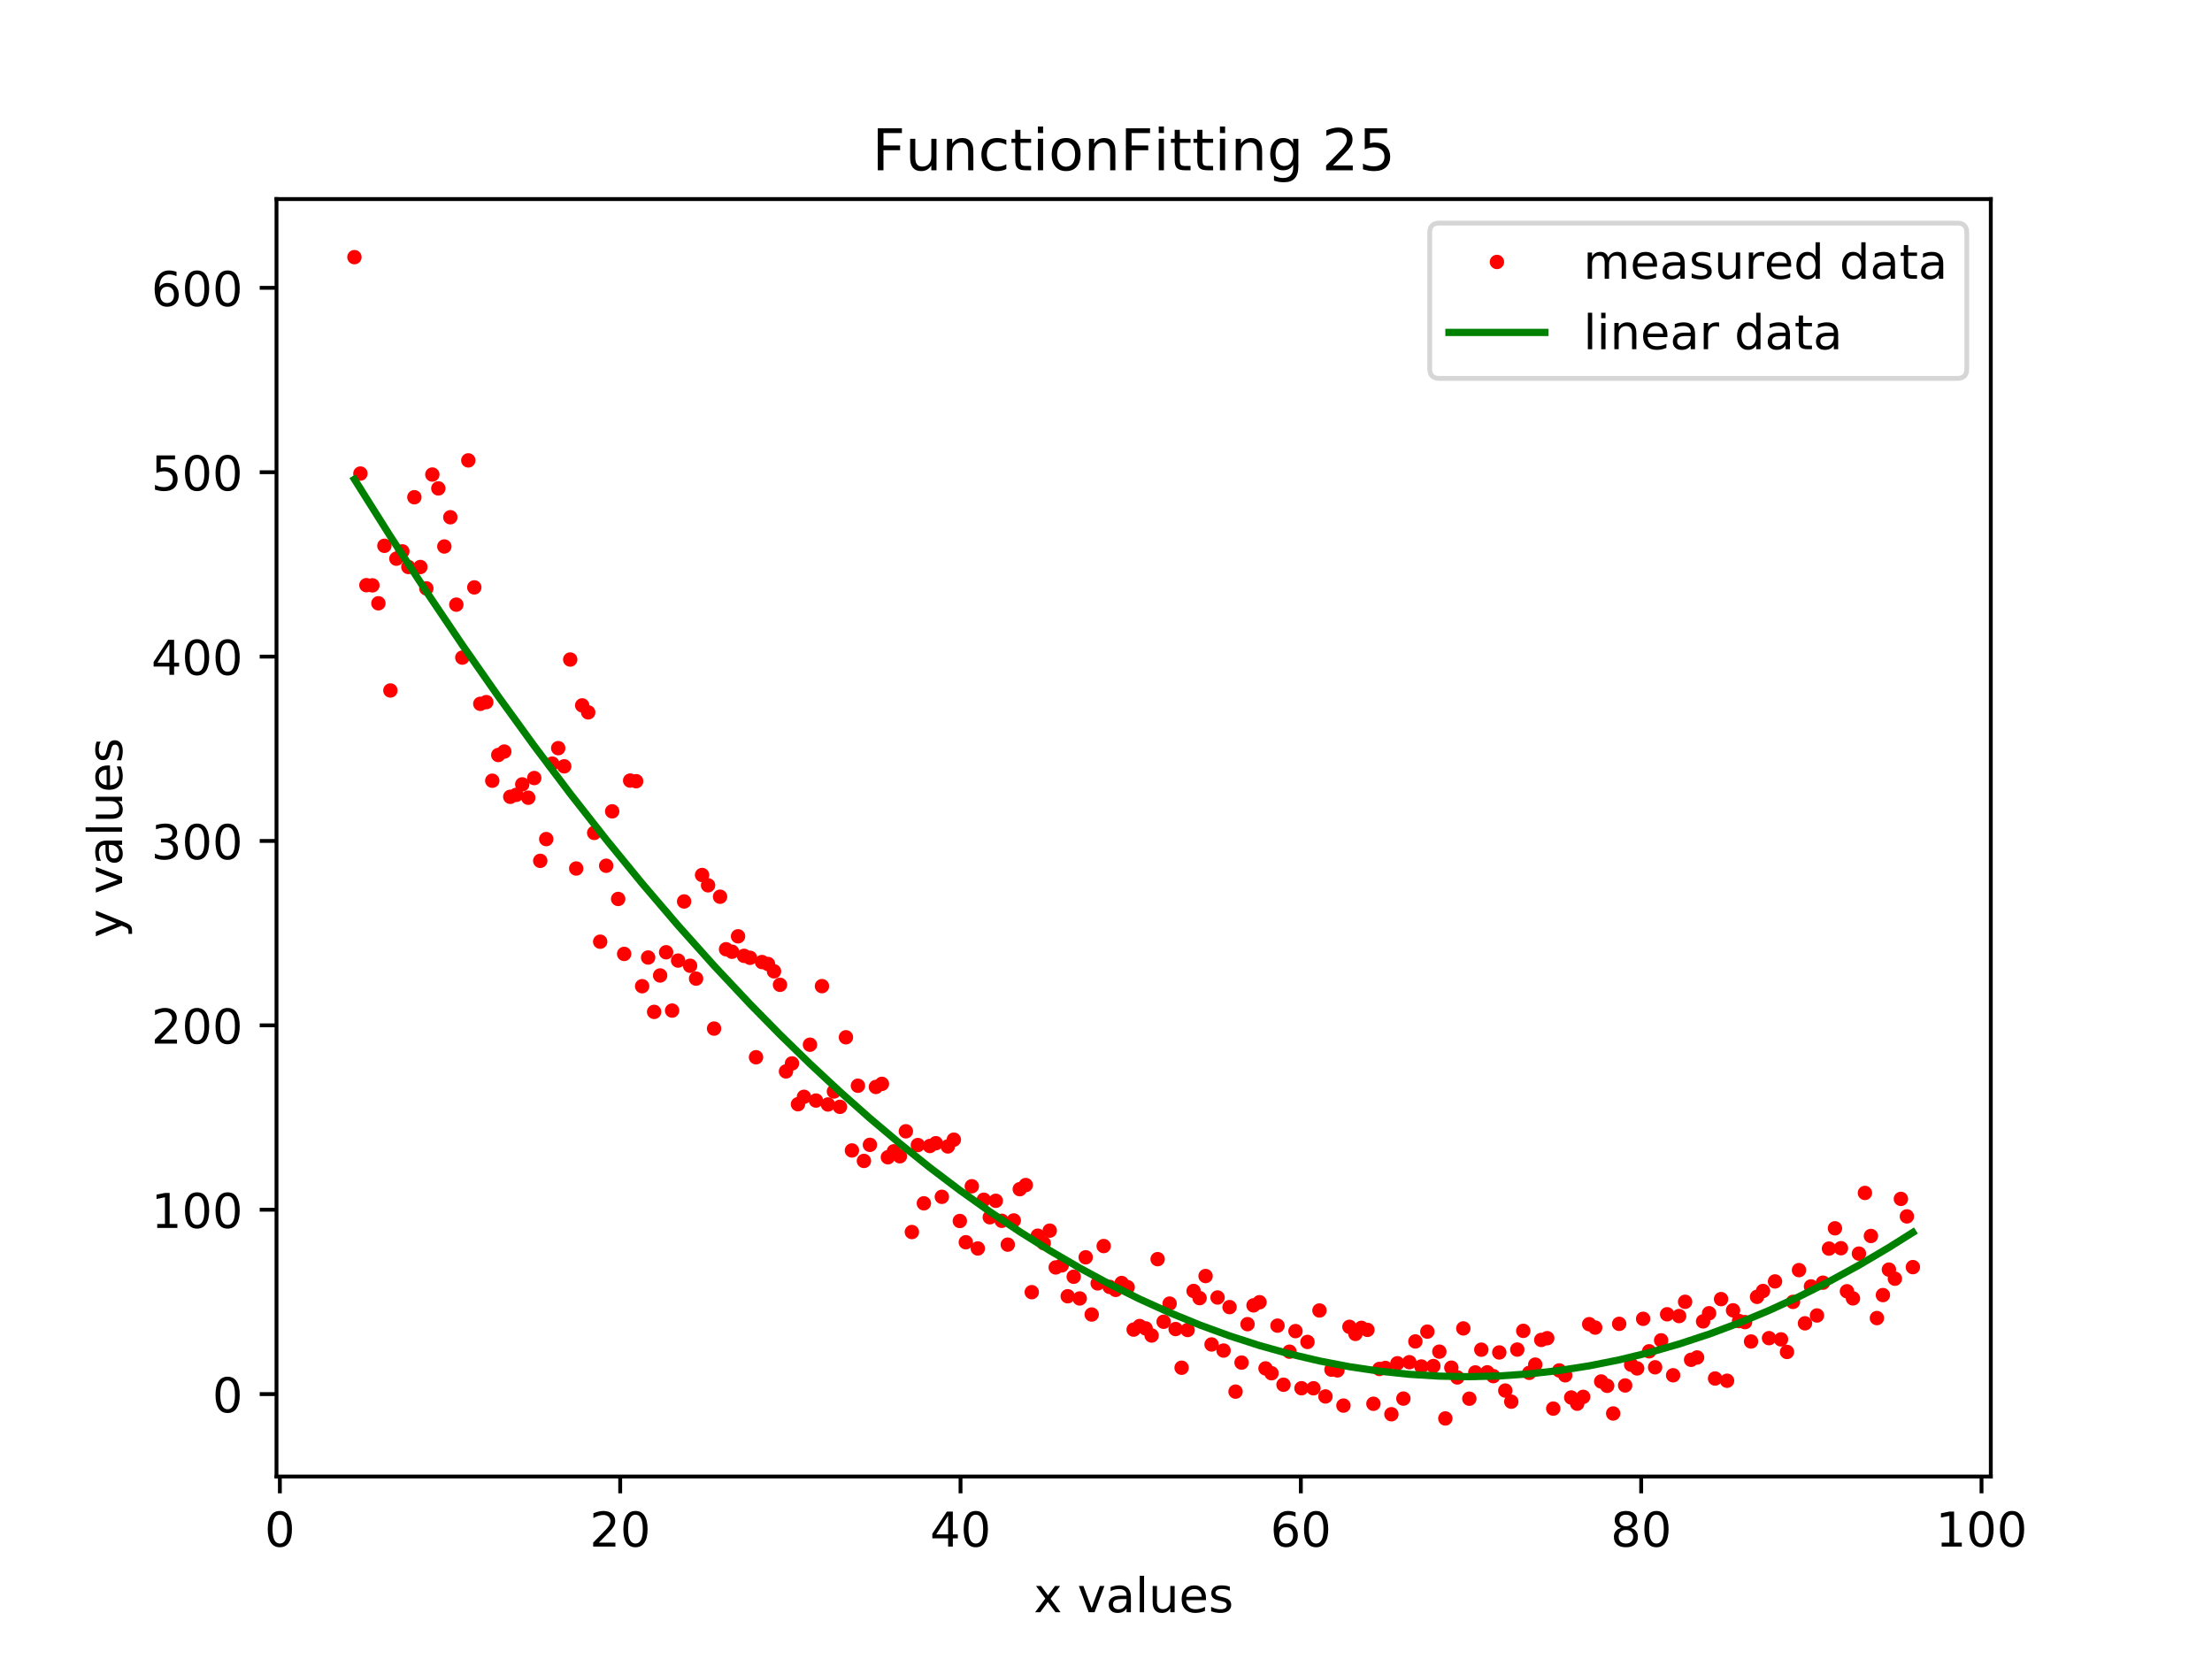 <?xml version="1.0" encoding="utf-8" standalone="no"?>
<!DOCTYPE svg PUBLIC "-//W3C//DTD SVG 1.1//EN"
  "http://www.w3.org/Graphics/SVG/1.1/DTD/svg11.dtd">
<!-- Created with matplotlib (https://matplotlib.org/) -->
<svg height="345.6pt" version="1.1" viewBox="0 0 460.8 345.6" width="460.8pt" xmlns="http://www.w3.org/2000/svg" xmlns:xlink="http://www.w3.org/1999/xlink">
 <defs>
  <style type="text/css">
*{stroke-linecap:butt;stroke-linejoin:round;}
  </style>
 </defs>
 <g id="figure_1">
  <g id="patch_1">
   <path d="M 0 345.6 
L 460.8 345.6 
L 460.8 0 
L 0 0 
z
" style="fill:#ffffff;"/>
  </g>
  <g id="axes_1">
   <g id="patch_2">
    <path d="M 57.6 307.584 
L 414.72 307.584 
L 414.72 41.472 
L 57.6 41.472 
z
" style="fill:#ffffff;"/>
   </g>
   <g id="matplotlib.axis_1">
    <g id="xtick_1">
     <g id="line2d_1">
      <defs>
       <path d="M 0 0 
L 0 3.5 
" id="me153680149" style="stroke:#000000;stroke-width:0.8;"/>
      </defs>
      <g>
       <use style="stroke:#000000;stroke-width:0.8;" x="58.302" xlink:href="#me153680149" y="307.584"/>
      </g>
     </g>
     <g id="text_1">
      <!-- 0 -->
      <defs>
       <path d="M 31.781 66.406 
Q 24.172 66.406 20.328 58.906 
Q 16.5 51.422 16.5 36.375 
Q 16.5 21.391 20.328 13.891 
Q 24.172 6.391 31.781 6.391 
Q 39.453 6.391 43.281 13.891 
Q 47.125 21.391 47.125 36.375 
Q 47.125 51.422 43.281 58.906 
Q 39.453 66.406 31.781 66.406 
z
M 31.781 74.219 
Q 44.047 74.219 50.516 64.516 
Q 56.984 54.828 56.984 36.375 
Q 56.984 17.969 50.516 8.266 
Q 44.047 -1.422 31.781 -1.422 
Q 19.531 -1.422 13.062 8.266 
Q 6.594 17.969 6.594 36.375 
Q 6.594 54.828 13.062 64.516 
Q 19.531 74.219 31.781 74.219 
z
" id="DejaVuSans-48"/>
      </defs>
      <g transform="translate(55.12 322.182)scale(0.1 -0.1)">
       <use xlink:href="#DejaVuSans-48"/>
      </g>
     </g>
    </g>
    <g id="xtick_2">
     <g id="line2d_2">
      <g>
       <use style="stroke:#000000;stroke-width:0.8;" x="129.199" xlink:href="#me153680149" y="307.584"/>
      </g>
     </g>
     <g id="text_2">
      <!-- 20 -->
      <defs>
       <path d="M 19.188 8.297 
L 53.609 8.297 
L 53.609 0 
L 7.328 0 
L 7.328 8.297 
Q 12.938 14.109 22.625 23.891 
Q 32.328 33.688 34.812 36.531 
Q 39.547 41.844 41.422 45.531 
Q 43.312 49.219 43.312 52.781 
Q 43.312 58.594 39.234 62.25 
Q 35.156 65.922 28.609 65.922 
Q 23.969 65.922 18.812 64.312 
Q 13.672 62.703 7.812 59.422 
L 7.812 69.391 
Q 13.766 71.781 18.938 73 
Q 24.125 74.219 28.422 74.219 
Q 39.75 74.219 46.484 68.547 
Q 53.219 62.891 53.219 53.422 
Q 53.219 48.922 51.531 44.891 
Q 49.859 40.875 45.406 35.406 
Q 44.188 33.984 37.641 27.219 
Q 31.109 20.453 19.188 8.297 
z
" id="DejaVuSans-50"/>
      </defs>
      <g transform="translate(122.836 322.182)scale(0.1 -0.1)">
       <use xlink:href="#DejaVuSans-50"/>
       <use x="63.623" xlink:href="#DejaVuSans-48"/>
      </g>
     </g>
    </g>
    <g id="xtick_3">
     <g id="line2d_3">
      <g>
       <use style="stroke:#000000;stroke-width:0.8;" x="200.096" xlink:href="#me153680149" y="307.584"/>
      </g>
     </g>
     <g id="text_3">
      <!-- 40 -->
      <defs>
       <path d="M 37.797 64.312 
L 12.891 25.391 
L 37.797 25.391 
z
M 35.203 72.906 
L 47.609 72.906 
L 47.609 25.391 
L 58.016 25.391 
L 58.016 17.188 
L 47.609 17.188 
L 47.609 0 
L 37.797 0 
L 37.797 17.188 
L 4.891 17.188 
L 4.891 26.703 
z
" id="DejaVuSans-52"/>
      </defs>
      <g transform="translate(193.733 322.182)scale(0.1 -0.1)">
       <use xlink:href="#DejaVuSans-52"/>
       <use x="63.623" xlink:href="#DejaVuSans-48"/>
      </g>
     </g>
    </g>
    <g id="xtick_4">
     <g id="line2d_4">
      <g>
       <use style="stroke:#000000;stroke-width:0.8;" x="270.992" xlink:href="#me153680149" y="307.584"/>
      </g>
     </g>
     <g id="text_4">
      <!-- 60 -->
      <defs>
       <path d="M 33.016 40.375 
Q 26.375 40.375 22.484 35.828 
Q 18.609 31.297 18.609 23.391 
Q 18.609 15.531 22.484 10.953 
Q 26.375 6.391 33.016 6.391 
Q 39.656 6.391 43.531 10.953 
Q 47.406 15.531 47.406 23.391 
Q 47.406 31.297 43.531 35.828 
Q 39.656 40.375 33.016 40.375 
z
M 52.594 71.297 
L 52.594 62.312 
Q 48.875 64.062 45.094 64.984 
Q 41.312 65.922 37.594 65.922 
Q 27.828 65.922 22.672 59.328 
Q 17.531 52.734 16.797 39.406 
Q 19.672 43.656 24.016 45.922 
Q 28.375 48.188 33.594 48.188 
Q 44.578 48.188 50.953 41.516 
Q 57.328 34.859 57.328 23.391 
Q 57.328 12.156 50.688 5.359 
Q 44.047 -1.422 33.016 -1.422 
Q 20.359 -1.422 13.672 8.266 
Q 6.984 17.969 6.984 36.375 
Q 6.984 53.656 15.188 63.938 
Q 23.391 74.219 37.203 74.219 
Q 40.922 74.219 44.703 73.484 
Q 48.484 72.75 52.594 71.297 
z
" id="DejaVuSans-54"/>
      </defs>
      <g transform="translate(264.63 322.182)scale(0.1 -0.1)">
       <use xlink:href="#DejaVuSans-54"/>
       <use x="63.623" xlink:href="#DejaVuSans-48"/>
      </g>
     </g>
    </g>
    <g id="xtick_5">
     <g id="line2d_5">
      <g>
       <use style="stroke:#000000;stroke-width:0.8;" x="341.889" xlink:href="#me153680149" y="307.584"/>
      </g>
     </g>
     <g id="text_5">
      <!-- 80 -->
      <defs>
       <path d="M 31.781 34.625 
Q 24.75 34.625 20.719 30.859 
Q 16.703 27.094 16.703 20.516 
Q 16.703 13.922 20.719 10.156 
Q 24.75 6.391 31.781 6.391 
Q 38.812 6.391 42.859 10.172 
Q 46.922 13.969 46.922 20.516 
Q 46.922 27.094 42.891 30.859 
Q 38.875 34.625 31.781 34.625 
z
M 21.922 38.812 
Q 15.578 40.375 12.031 44.719 
Q 8.5 49.078 8.5 55.328 
Q 8.5 64.062 14.719 69.141 
Q 20.953 74.219 31.781 74.219 
Q 42.672 74.219 48.875 69.141 
Q 55.078 64.062 55.078 55.328 
Q 55.078 49.078 51.531 44.719 
Q 48 40.375 41.703 38.812 
Q 48.828 37.156 52.797 32.312 
Q 56.781 27.484 56.781 20.516 
Q 56.781 9.906 50.312 4.234 
Q 43.844 -1.422 31.781 -1.422 
Q 19.734 -1.422 13.25 4.234 
Q 6.781 9.906 6.781 20.516 
Q 6.781 27.484 10.781 32.312 
Q 14.797 37.156 21.922 38.812 
z
M 18.312 54.391 
Q 18.312 48.734 21.844 45.562 
Q 25.391 42.391 31.781 42.391 
Q 38.141 42.391 41.719 45.562 
Q 45.312 48.734 45.312 54.391 
Q 45.312 60.062 41.719 63.234 
Q 38.141 66.406 31.781 66.406 
Q 25.391 66.406 21.844 63.234 
Q 18.312 60.062 18.312 54.391 
z
" id="DejaVuSans-56"/>
      </defs>
      <g transform="translate(335.527 322.182)scale(0.1 -0.1)">
       <use xlink:href="#DejaVuSans-56"/>
       <use x="63.623" xlink:href="#DejaVuSans-48"/>
      </g>
     </g>
    </g>
    <g id="xtick_6">
     <g id="line2d_6">
      <g>
       <use style="stroke:#000000;stroke-width:0.8;" x="412.786" xlink:href="#me153680149" y="307.584"/>
      </g>
     </g>
     <g id="text_6">
      <!-- 100 -->
      <defs>
       <path d="M 12.406 8.297 
L 28.516 8.297 
L 28.516 63.922 
L 10.984 60.406 
L 10.984 69.391 
L 28.422 72.906 
L 38.281 72.906 
L 38.281 8.297 
L 54.391 8.297 
L 54.391 0 
L 12.406 0 
z
" id="DejaVuSans-49"/>
      </defs>
      <g transform="translate(403.243 322.182)scale(0.1 -0.1)">
       <use xlink:href="#DejaVuSans-49"/>
       <use x="63.623" xlink:href="#DejaVuSans-48"/>
       <use x="127.246" xlink:href="#DejaVuSans-48"/>
      </g>
     </g>
    </g>
    <g id="text_7">
     <!-- x values -->
     <defs>
      <path d="M 54.891 54.688 
L 35.109 28.078 
L 55.906 0 
L 45.312 0 
L 29.391 21.484 
L 13.484 0 
L 2.875 0 
L 24.125 28.609 
L 4.688 54.688 
L 15.281 54.688 
L 29.781 35.203 
L 44.281 54.688 
z
" id="DejaVuSans-120"/>
      <path id="DejaVuSans-32"/>
      <path d="M 2.984 54.688 
L 12.5 54.688 
L 29.594 8.797 
L 46.688 54.688 
L 56.203 54.688 
L 35.688 0 
L 23.484 0 
z
" id="DejaVuSans-118"/>
      <path d="M 34.281 27.484 
Q 23.391 27.484 19.188 25 
Q 14.984 22.516 14.984 16.5 
Q 14.984 11.719 18.141 8.906 
Q 21.297 6.109 26.703 6.109 
Q 34.188 6.109 38.703 11.406 
Q 43.219 16.703 43.219 25.484 
L 43.219 27.484 
z
M 52.203 31.203 
L 52.203 0 
L 43.219 0 
L 43.219 8.297 
Q 40.141 3.328 35.547 0.953 
Q 30.953 -1.422 24.312 -1.422 
Q 15.922 -1.422 10.953 3.297 
Q 6 8.016 6 15.922 
Q 6 25.141 12.172 29.828 
Q 18.359 34.516 30.609 34.516 
L 43.219 34.516 
L 43.219 35.406 
Q 43.219 41.609 39.141 45 
Q 35.062 48.391 27.688 48.391 
Q 23 48.391 18.547 47.266 
Q 14.109 46.141 10.016 43.891 
L 10.016 52.203 
Q 14.938 54.109 19.578 55.047 
Q 24.219 56 28.609 56 
Q 40.484 56 46.344 49.844 
Q 52.203 43.703 52.203 31.203 
z
" id="DejaVuSans-97"/>
      <path d="M 9.422 75.984 
L 18.406 75.984 
L 18.406 0 
L 9.422 0 
z
" id="DejaVuSans-108"/>
      <path d="M 8.5 21.578 
L 8.5 54.688 
L 17.484 54.688 
L 17.484 21.922 
Q 17.484 14.156 20.5 10.266 
Q 23.531 6.391 29.594 6.391 
Q 36.859 6.391 41.078 11.031 
Q 45.312 15.672 45.312 23.688 
L 45.312 54.688 
L 54.297 54.688 
L 54.297 0 
L 45.312 0 
L 45.312 8.406 
Q 42.047 3.422 37.719 1 
Q 33.406 -1.422 27.688 -1.422 
Q 18.266 -1.422 13.375 4.438 
Q 8.5 10.297 8.5 21.578 
z
M 31.109 56 
z
" id="DejaVuSans-117"/>
      <path d="M 56.203 29.594 
L 56.203 25.203 
L 14.891 25.203 
Q 15.484 15.922 20.484 11.062 
Q 25.484 6.203 34.422 6.203 
Q 39.594 6.203 44.453 7.469 
Q 49.312 8.734 54.109 11.281 
L 54.109 2.781 
Q 49.266 0.734 44.188 -0.344 
Q 39.109 -1.422 33.891 -1.422 
Q 20.797 -1.422 13.156 6.188 
Q 5.516 13.812 5.516 26.812 
Q 5.516 40.234 12.766 48.109 
Q 20.016 56 32.328 56 
Q 43.359 56 49.781 48.891 
Q 56.203 41.797 56.203 29.594 
z
M 47.219 32.234 
Q 47.125 39.594 43.094 43.984 
Q 39.062 48.391 32.422 48.391 
Q 24.906 48.391 20.391 44.141 
Q 15.875 39.891 15.188 32.172 
z
" id="DejaVuSans-101"/>
      <path d="M 44.281 53.078 
L 44.281 44.578 
Q 40.484 46.531 36.375 47.5 
Q 32.281 48.484 27.875 48.484 
Q 21.188 48.484 17.844 46.438 
Q 14.5 44.391 14.5 40.281 
Q 14.5 37.156 16.891 35.375 
Q 19.281 33.594 26.516 31.984 
L 29.594 31.297 
Q 39.156 29.25 43.188 25.516 
Q 47.219 21.781 47.219 15.094 
Q 47.219 7.469 41.188 3.016 
Q 35.156 -1.422 24.609 -1.422 
Q 20.219 -1.422 15.453 -0.562 
Q 10.688 0.297 5.422 2 
L 5.422 11.281 
Q 10.406 8.688 15.234 7.391 
Q 20.062 6.109 24.812 6.109 
Q 31.156 6.109 34.562 8.281 
Q 37.984 10.453 37.984 14.406 
Q 37.984 18.062 35.516 20.016 
Q 33.062 21.969 24.703 23.781 
L 21.578 24.516 
Q 13.234 26.266 9.516 29.906 
Q 5.812 33.547 5.812 39.891 
Q 5.812 47.609 11.281 51.797 
Q 16.75 56 26.812 56 
Q 31.781 56 36.172 55.266 
Q 40.578 54.547 44.281 53.078 
z
" id="DejaVuSans-115"/>
     </defs>
     <g transform="translate(215.349 335.861)scale(0.1 -0.1)">
      <use xlink:href="#DejaVuSans-120"/>
      <use x="59.18" xlink:href="#DejaVuSans-32"/>
      <use x="90.967" xlink:href="#DejaVuSans-118"/>
      <use x="150.146" xlink:href="#DejaVuSans-97"/>
      <use x="211.426" xlink:href="#DejaVuSans-108"/>
      <use x="239.209" xlink:href="#DejaVuSans-117"/>
      <use x="302.588" xlink:href="#DejaVuSans-101"/>
      <use x="364.111" xlink:href="#DejaVuSans-115"/>
     </g>
    </g>
   </g>
   <g id="matplotlib.axis_2">
    <g id="ytick_1">
     <g id="line2d_7">
      <defs>
       <path d="M 0 0 
L -3.5 0 
" id="m418b2fec1e" style="stroke:#000000;stroke-width:0.8;"/>
      </defs>
      <g>
       <use style="stroke:#000000;stroke-width:0.8;" x="57.6" xlink:href="#m418b2fec1e" y="290.414"/>
      </g>
     </g>
     <g id="text_8">
      <!-- 0 -->
      <g transform="translate(44.237 294.214)scale(0.1 -0.1)">
       <use xlink:href="#DejaVuSans-48"/>
      </g>
     </g>
    </g>
    <g id="ytick_2">
     <g id="line2d_8">
      <g>
       <use style="stroke:#000000;stroke-width:0.8;" x="57.6" xlink:href="#m418b2fec1e" y="252.006"/>
      </g>
     </g>
     <g id="text_9">
      <!-- 100 -->
      <g transform="translate(31.512 255.805)scale(0.1 -0.1)">
       <use xlink:href="#DejaVuSans-49"/>
       <use x="63.623" xlink:href="#DejaVuSans-48"/>
       <use x="127.246" xlink:href="#DejaVuSans-48"/>
      </g>
     </g>
    </g>
    <g id="ytick_3">
     <g id="line2d_9">
      <g>
       <use style="stroke:#000000;stroke-width:0.8;" x="57.6" xlink:href="#m418b2fec1e" y="213.597"/>
      </g>
     </g>
     <g id="text_10">
      <!-- 200 -->
      <g transform="translate(31.512 217.396)scale(0.1 -0.1)">
       <use xlink:href="#DejaVuSans-50"/>
       <use x="63.623" xlink:href="#DejaVuSans-48"/>
       <use x="127.246" xlink:href="#DejaVuSans-48"/>
      </g>
     </g>
    </g>
    <g id="ytick_4">
     <g id="line2d_10">
      <g>
       <use style="stroke:#000000;stroke-width:0.8;" x="57.6" xlink:href="#m418b2fec1e" y="175.188"/>
      </g>
     </g>
     <g id="text_11">
      <!-- 300 -->
      <defs>
       <path d="M 40.578 39.312 
Q 47.656 37.797 51.625 33 
Q 55.609 28.219 55.609 21.188 
Q 55.609 10.406 48.188 4.484 
Q 40.766 -1.422 27.094 -1.422 
Q 22.516 -1.422 17.656 -0.516 
Q 12.797 0.391 7.625 2.203 
L 7.625 11.719 
Q 11.719 9.328 16.594 8.109 
Q 21.484 6.891 26.812 6.891 
Q 36.078 6.891 40.938 10.547 
Q 45.797 14.203 45.797 21.188 
Q 45.797 27.641 41.281 31.266 
Q 36.766 34.906 28.719 34.906 
L 20.219 34.906 
L 20.219 43.016 
L 29.109 43.016 
Q 36.375 43.016 40.234 45.922 
Q 44.094 48.828 44.094 54.297 
Q 44.094 59.906 40.109 62.906 
Q 36.141 65.922 28.719 65.922 
Q 24.656 65.922 20.016 65.031 
Q 15.375 64.156 9.812 62.312 
L 9.812 71.094 
Q 15.438 72.656 20.344 73.438 
Q 25.25 74.219 29.594 74.219 
Q 40.828 74.219 47.359 69.109 
Q 53.906 64.016 53.906 55.328 
Q 53.906 49.266 50.438 45.094 
Q 46.969 40.922 40.578 39.312 
z
" id="DejaVuSans-51"/>
      </defs>
      <g transform="translate(31.512 178.987)scale(0.1 -0.1)">
       <use xlink:href="#DejaVuSans-51"/>
       <use x="63.623" xlink:href="#DejaVuSans-48"/>
       <use x="127.246" xlink:href="#DejaVuSans-48"/>
      </g>
     </g>
    </g>
    <g id="ytick_5">
     <g id="line2d_11">
      <g>
       <use style="stroke:#000000;stroke-width:0.8;" x="57.6" xlink:href="#m418b2fec1e" y="136.78"/>
      </g>
     </g>
     <g id="text_12">
      <!-- 400 -->
      <g transform="translate(31.512 140.579)scale(0.1 -0.1)">
       <use xlink:href="#DejaVuSans-52"/>
       <use x="63.623" xlink:href="#DejaVuSans-48"/>
       <use x="127.246" xlink:href="#DejaVuSans-48"/>
      </g>
     </g>
    </g>
    <g id="ytick_6">
     <g id="line2d_12">
      <g>
       <use style="stroke:#000000;stroke-width:0.8;" x="57.6" xlink:href="#m418b2fec1e" y="98.371"/>
      </g>
     </g>
     <g id="text_13">
      <!-- 500 -->
      <defs>
       <path d="M 10.797 72.906 
L 49.516 72.906 
L 49.516 64.594 
L 19.828 64.594 
L 19.828 46.734 
Q 21.969 47.469 24.109 47.828 
Q 26.266 48.188 28.422 48.188 
Q 40.625 48.188 47.75 41.5 
Q 54.891 34.812 54.891 23.391 
Q 54.891 11.625 47.562 5.094 
Q 40.234 -1.422 26.906 -1.422 
Q 22.312 -1.422 17.547 -0.641 
Q 12.797 0.141 7.719 1.703 
L 7.719 11.625 
Q 12.109 9.234 16.797 8.062 
Q 21.484 6.891 26.703 6.891 
Q 35.156 6.891 40.078 11.328 
Q 45.016 15.766 45.016 23.391 
Q 45.016 31 40.078 35.438 
Q 35.156 39.891 26.703 39.891 
Q 22.75 39.891 18.812 39.016 
Q 14.891 38.141 10.797 36.281 
z
" id="DejaVuSans-53"/>
      </defs>
      <g transform="translate(31.512 102.17)scale(0.1 -0.1)">
       <use xlink:href="#DejaVuSans-53"/>
       <use x="63.623" xlink:href="#DejaVuSans-48"/>
       <use x="127.246" xlink:href="#DejaVuSans-48"/>
      </g>
     </g>
    </g>
    <g id="ytick_7">
     <g id="line2d_13">
      <g>
       <use style="stroke:#000000;stroke-width:0.8;" x="57.6" xlink:href="#m418b2fec1e" y="59.962"/>
      </g>
     </g>
     <g id="text_14">
      <!-- 600 -->
      <g transform="translate(31.512 63.761)scale(0.1 -0.1)">
       <use xlink:href="#DejaVuSans-54"/>
       <use x="63.623" xlink:href="#DejaVuSans-48"/>
       <use x="127.246" xlink:href="#DejaVuSans-48"/>
      </g>
     </g>
    </g>
    <g id="text_15">
     <!-- y values -->
     <defs>
      <path d="M 32.172 -5.078 
Q 28.375 -14.844 24.75 -17.812 
Q 21.141 -20.797 15.094 -20.797 
L 7.906 -20.797 
L 7.906 -13.281 
L 13.188 -13.281 
Q 16.891 -13.281 18.938 -11.516 
Q 21 -9.766 23.484 -3.219 
L 25.094 0.875 
L 2.984 54.688 
L 12.5 54.688 
L 29.594 11.922 
L 46.688 54.688 
L 56.203 54.688 
z
" id="DejaVuSans-121"/>
     </defs>
     <g transform="translate(25.433 195.339)rotate(-90)scale(0.1 -0.1)">
      <use xlink:href="#DejaVuSans-121"/>
      <use x="59.18" xlink:href="#DejaVuSans-32"/>
      <use x="90.967" xlink:href="#DejaVuSans-118"/>
      <use x="150.146" xlink:href="#DejaVuSans-97"/>
      <use x="211.426" xlink:href="#DejaVuSans-108"/>
      <use x="239.209" xlink:href="#DejaVuSans-117"/>
      <use x="302.588" xlink:href="#DejaVuSans-101"/>
      <use x="364.111" xlink:href="#DejaVuSans-115"/>
     </g>
    </g>
   </g>
   <g id="line2d_14">
    <defs>
     <path d="M 0 1 
C 0.265 1 0.52 0.895 0.707 0.707 
C 0.895 0.52 1 0.265 1 0 
C 1 -0.265 0.895 -0.52 0.707 -0.707 
C 0.52 -0.895 0.265 -1 0 -1 
C -0.265 -1 -0.52 -0.895 -0.707 -0.707 
C -0.895 -0.52 -1 -0.265 -1 0 
C -1 0.265 -0.895 0.52 -0.707 0.707 
C -0.52 0.895 -0.265 1 0 1 
z
" id="md7aa8a906e" style="stroke:#ff0000;"/>
    </defs>
    <g clip-path="url(#p07242b3d93)">
     <use style="fill:#ff0000;stroke:#ff0000;" x="73.833" xlink:href="#md7aa8a906e" y="53.568"/>
     <use style="fill:#ff0000;stroke:#ff0000;" x="75.081" xlink:href="#md7aa8a906e" y="98.65"/>
     <use style="fill:#ff0000;stroke:#ff0000;" x="76.33" xlink:href="#md7aa8a906e" y="121.904"/>
     <use style="fill:#ff0000;stroke:#ff0000;" x="77.579" xlink:href="#md7aa8a906e" y="121.94"/>
     <use style="fill:#ff0000;stroke:#ff0000;" x="78.827" xlink:href="#md7aa8a906e" y="125.678"/>
     <use style="fill:#ff0000;stroke:#ff0000;" x="80.076" xlink:href="#md7aa8a906e" y="113.7"/>
     <use style="fill:#ff0000;stroke:#ff0000;" x="81.325" xlink:href="#md7aa8a906e" y="143.839"/>
     <use style="fill:#ff0000;stroke:#ff0000;" x="82.573" xlink:href="#md7aa8a906e" y="116.383"/>
     <use style="fill:#ff0000;stroke:#ff0000;" x="83.822" xlink:href="#md7aa8a906e" y="114.863"/>
     <use style="fill:#ff0000;stroke:#ff0000;" x="85.071" xlink:href="#md7aa8a906e" y="118.113"/>
     <use style="fill:#ff0000;stroke:#ff0000;" x="86.319" xlink:href="#md7aa8a906e" y="103.583"/>
     <use style="fill:#ff0000;stroke:#ff0000;" x="87.568" xlink:href="#md7aa8a906e" y="118.119"/>
     <use style="fill:#ff0000;stroke:#ff0000;" x="88.817" xlink:href="#md7aa8a906e" y="122.575"/>
     <use style="fill:#ff0000;stroke:#ff0000;" x="90.065" xlink:href="#md7aa8a906e" y="98.858"/>
     <use style="fill:#ff0000;stroke:#ff0000;" x="91.314" xlink:href="#md7aa8a906e" y="101.744"/>
     <use style="fill:#ff0000;stroke:#ff0000;" x="92.563" xlink:href="#md7aa8a906e" y="113.842"/>
     <use style="fill:#ff0000;stroke:#ff0000;" x="93.811" xlink:href="#md7aa8a906e" y="107.752"/>
     <use style="fill:#ff0000;stroke:#ff0000;" x="95.06" xlink:href="#md7aa8a906e" y="125.956"/>
     <use style="fill:#ff0000;stroke:#ff0000;" x="96.309" xlink:href="#md7aa8a906e" y="136.989"/>
     <use style="fill:#ff0000;stroke:#ff0000;" x="97.557" xlink:href="#md7aa8a906e" y="95.907"/>
     <use style="fill:#ff0000;stroke:#ff0000;" x="98.806" xlink:href="#md7aa8a906e" y="122.364"/>
     <use style="fill:#ff0000;stroke:#ff0000;" x="100.055" xlink:href="#md7aa8a906e" y="146.619"/>
     <use style="fill:#ff0000;stroke:#ff0000;" x="101.303" xlink:href="#md7aa8a906e" y="146.264"/>
     <use style="fill:#ff0000;stroke:#ff0000;" x="102.552" xlink:href="#md7aa8a906e" y="162.637"/>
     <use style="fill:#ff0000;stroke:#ff0000;" x="103.801" xlink:href="#md7aa8a906e" y="157.281"/>
     <use style="fill:#ff0000;stroke:#ff0000;" x="105.05" xlink:href="#md7aa8a906e" y="156.567"/>
     <use style="fill:#ff0000;stroke:#ff0000;" x="106.298" xlink:href="#md7aa8a906e" y="165.988"/>
     <use style="fill:#ff0000;stroke:#ff0000;" x="107.547" xlink:href="#md7aa8a906e" y="165.584"/>
     <use style="fill:#ff0000;stroke:#ff0000;" x="108.796" xlink:href="#md7aa8a906e" y="163.404"/>
     <use style="fill:#ff0000;stroke:#ff0000;" x="110.044" xlink:href="#md7aa8a906e" y="166.179"/>
     <use style="fill:#ff0000;stroke:#ff0000;" x="111.293" xlink:href="#md7aa8a906e" y="162.082"/>
     <use style="fill:#ff0000;stroke:#ff0000;" x="112.542" xlink:href="#md7aa8a906e" y="179.328"/>
     <use style="fill:#ff0000;stroke:#ff0000;" x="113.79" xlink:href="#md7aa8a906e" y="174.798"/>
     <use style="fill:#ff0000;stroke:#ff0000;" x="115.039" xlink:href="#md7aa8a906e" y="159.076"/>
     <use style="fill:#ff0000;stroke:#ff0000;" x="116.288" xlink:href="#md7aa8a906e" y="155.854"/>
     <use style="fill:#ff0000;stroke:#ff0000;" x="117.536" xlink:href="#md7aa8a906e" y="159.641"/>
     <use style="fill:#ff0000;stroke:#ff0000;" x="118.785" xlink:href="#md7aa8a906e" y="137.393"/>
     <use style="fill:#ff0000;stroke:#ff0000;" x="120.034" xlink:href="#md7aa8a906e" y="180.922"/>
     <use style="fill:#ff0000;stroke:#ff0000;" x="121.282" xlink:href="#md7aa8a906e" y="146.944"/>
     <use style="fill:#ff0000;stroke:#ff0000;" x="122.531" xlink:href="#md7aa8a906e" y="148.4"/>
     <use style="fill:#ff0000;stroke:#ff0000;" x="123.78" xlink:href="#md7aa8a906e" y="173.511"/>
     <use style="fill:#ff0000;stroke:#ff0000;" x="125.028" xlink:href="#md7aa8a906e" y="196.17"/>
     <use style="fill:#ff0000;stroke:#ff0000;" x="126.277" xlink:href="#md7aa8a906e" y="180.351"/>
     <use style="fill:#ff0000;stroke:#ff0000;" x="127.526" xlink:href="#md7aa8a906e" y="169.021"/>
     <use style="fill:#ff0000;stroke:#ff0000;" x="128.774" xlink:href="#md7aa8a906e" y="187.267"/>
     <use style="fill:#ff0000;stroke:#ff0000;" x="130.023" xlink:href="#md7aa8a906e" y="198.718"/>
     <use style="fill:#ff0000;stroke:#ff0000;" x="131.272" xlink:href="#md7aa8a906e" y="162.606"/>
     <use style="fill:#ff0000;stroke:#ff0000;" x="132.52" xlink:href="#md7aa8a906e" y="162.741"/>
     <use style="fill:#ff0000;stroke:#ff0000;" x="133.769" xlink:href="#md7aa8a906e" y="205.447"/>
     <use style="fill:#ff0000;stroke:#ff0000;" x="135.018" xlink:href="#md7aa8a906e" y="199.467"/>
     <use style="fill:#ff0000;stroke:#ff0000;" x="136.266" xlink:href="#md7aa8a906e" y="210.794"/>
     <use style="fill:#ff0000;stroke:#ff0000;" x="137.515" xlink:href="#md7aa8a906e" y="203.208"/>
     <use style="fill:#ff0000;stroke:#ff0000;" x="138.764" xlink:href="#md7aa8a906e" y="198.373"/>
     <use style="fill:#ff0000;stroke:#ff0000;" x="140.012" xlink:href="#md7aa8a906e" y="210.52"/>
     <use style="fill:#ff0000;stroke:#ff0000;" x="141.261" xlink:href="#md7aa8a906e" y="200.106"/>
     <use style="fill:#ff0000;stroke:#ff0000;" x="142.51" xlink:href="#md7aa8a906e" y="187.792"/>
     <use style="fill:#ff0000;stroke:#ff0000;" x="143.758" xlink:href="#md7aa8a906e" y="201.187"/>
     <use style="fill:#ff0000;stroke:#ff0000;" x="145.007" xlink:href="#md7aa8a906e" y="203.866"/>
     <use style="fill:#ff0000;stroke:#ff0000;" x="146.256" xlink:href="#md7aa8a906e" y="182.28"/>
     <use style="fill:#ff0000;stroke:#ff0000;" x="147.504" xlink:href="#md7aa8a906e" y="184.427"/>
     <use style="fill:#ff0000;stroke:#ff0000;" x="148.753" xlink:href="#md7aa8a906e" y="214.272"/>
     <use style="fill:#ff0000;stroke:#ff0000;" x="150.002" xlink:href="#md7aa8a906e" y="186.801"/>
     <use style="fill:#ff0000;stroke:#ff0000;" x="151.25" xlink:href="#md7aa8a906e" y="197.744"/>
     <use style="fill:#ff0000;stroke:#ff0000;" x="152.499" xlink:href="#md7aa8a906e" y="198.269"/>
     <use style="fill:#ff0000;stroke:#ff0000;" x="153.748" xlink:href="#md7aa8a906e" y="195.051"/>
     <use style="fill:#ff0000;stroke:#ff0000;" x="154.996" xlink:href="#md7aa8a906e" y="199.121"/>
     <use style="fill:#ff0000;stroke:#ff0000;" x="156.245" xlink:href="#md7aa8a906e" y="199.524"/>
     <use style="fill:#ff0000;stroke:#ff0000;" x="157.494" xlink:href="#md7aa8a906e" y="220.245"/>
     <use style="fill:#ff0000;stroke:#ff0000;" x="158.742" xlink:href="#md7aa8a906e" y="200.413"/>
     <use style="fill:#ff0000;stroke:#ff0000;" x="159.991" xlink:href="#md7aa8a906e" y="200.819"/>
     <use style="fill:#ff0000;stroke:#ff0000;" x="161.24" xlink:href="#md7aa8a906e" y="202.343"/>
     <use style="fill:#ff0000;stroke:#ff0000;" x="162.488" xlink:href="#md7aa8a906e" y="205.155"/>
     <use style="fill:#ff0000;stroke:#ff0000;" x="163.737" xlink:href="#md7aa8a906e" y="223.194"/>
     <use style="fill:#ff0000;stroke:#ff0000;" x="164.986" xlink:href="#md7aa8a906e" y="221.53"/>
     <use style="fill:#ff0000;stroke:#ff0000;" x="166.234" xlink:href="#md7aa8a906e" y="230.029"/>
     <use style="fill:#ff0000;stroke:#ff0000;" x="167.483" xlink:href="#md7aa8a906e" y="228.486"/>
     <use style="fill:#ff0000;stroke:#ff0000;" x="168.732" xlink:href="#md7aa8a906e" y="217.631"/>
     <use style="fill:#ff0000;stroke:#ff0000;" x="169.98" xlink:href="#md7aa8a906e" y="229.263"/>
     <use style="fill:#ff0000;stroke:#ff0000;" x="171.229" xlink:href="#md7aa8a906e" y="205.431"/>
     <use style="fill:#ff0000;stroke:#ff0000;" x="172.478" xlink:href="#md7aa8a906e" y="230.081"/>
     <use style="fill:#ff0000;stroke:#ff0000;" x="173.726" xlink:href="#md7aa8a906e" y="227.376"/>
     <use style="fill:#ff0000;stroke:#ff0000;" x="174.975" xlink:href="#md7aa8a906e" y="230.574"/>
     <use style="fill:#ff0000;stroke:#ff0000;" x="176.224" xlink:href="#md7aa8a906e" y="216.086"/>
     <use style="fill:#ff0000;stroke:#ff0000;" x="177.472" xlink:href="#md7aa8a906e" y="239.659"/>
     <use style="fill:#ff0000;stroke:#ff0000;" x="178.721" xlink:href="#md7aa8a906e" y="226.177"/>
     <use style="fill:#ff0000;stroke:#ff0000;" x="179.97" xlink:href="#md7aa8a906e" y="241.845"/>
     <use style="fill:#ff0000;stroke:#ff0000;" x="181.218" xlink:href="#md7aa8a906e" y="238.491"/>
     <use style="fill:#ff0000;stroke:#ff0000;" x="182.467" xlink:href="#md7aa8a906e" y="226.43"/>
     <use style="fill:#ff0000;stroke:#ff0000;" x="183.716" xlink:href="#md7aa8a906e" y="225.789"/>
     <use style="fill:#ff0000;stroke:#ff0000;" x="184.964" xlink:href="#md7aa8a906e" y="241.078"/>
     <use style="fill:#ff0000;stroke:#ff0000;" x="186.213" xlink:href="#md7aa8a906e" y="239.834"/>
     <use style="fill:#ff0000;stroke:#ff0000;" x="187.462" xlink:href="#md7aa8a906e" y="240.872"/>
     <use style="fill:#ff0000;stroke:#ff0000;" x="188.71" xlink:href="#md7aa8a906e" y="235.672"/>
     <use style="fill:#ff0000;stroke:#ff0000;" x="189.959" xlink:href="#md7aa8a906e" y="256.657"/>
     <use style="fill:#ff0000;stroke:#ff0000;" x="191.208" xlink:href="#md7aa8a906e" y="238.535"/>
     <use style="fill:#ff0000;stroke:#ff0000;" x="192.457" xlink:href="#md7aa8a906e" y="250.675"/>
     <use style="fill:#ff0000;stroke:#ff0000;" x="193.705" xlink:href="#md7aa8a906e" y="238.729"/>
     <use style="fill:#ff0000;stroke:#ff0000;" x="194.954" xlink:href="#md7aa8a906e" y="238.156"/>
     <use style="fill:#ff0000;stroke:#ff0000;" x="196.203" xlink:href="#md7aa8a906e" y="249.319"/>
     <use style="fill:#ff0000;stroke:#ff0000;" x="197.451" xlink:href="#md7aa8a906e" y="238.822"/>
     <use style="fill:#ff0000;stroke:#ff0000;" x="198.7" xlink:href="#md7aa8a906e" y="237.415"/>
     <use style="fill:#ff0000;stroke:#ff0000;" x="199.949" xlink:href="#md7aa8a906e" y="254.355"/>
     <use style="fill:#ff0000;stroke:#ff0000;" x="201.197" xlink:href="#md7aa8a906e" y="258.784"/>
     <use style="fill:#ff0000;stroke:#ff0000;" x="202.446" xlink:href="#md7aa8a906e" y="247.118"/>
     <use style="fill:#ff0000;stroke:#ff0000;" x="203.695" xlink:href="#md7aa8a906e" y="260.076"/>
     <use style="fill:#ff0000;stroke:#ff0000;" x="204.943" xlink:href="#md7aa8a906e" y="249.931"/>
     <use style="fill:#ff0000;stroke:#ff0000;" x="206.192" xlink:href="#md7aa8a906e" y="253.578"/>
     <use style="fill:#ff0000;stroke:#ff0000;" x="207.441" xlink:href="#md7aa8a906e" y="250.149"/>
     <use style="fill:#ff0000;stroke:#ff0000;" x="208.689" xlink:href="#md7aa8a906e" y="254.316"/>
     <use style="fill:#ff0000;stroke:#ff0000;" x="209.938" xlink:href="#md7aa8a906e" y="259.281"/>
     <use style="fill:#ff0000;stroke:#ff0000;" x="211.187" xlink:href="#md7aa8a906e" y="254.243"/>
     <use style="fill:#ff0000;stroke:#ff0000;" x="212.435" xlink:href="#md7aa8a906e" y="247.73"/>
     <use style="fill:#ff0000;stroke:#ff0000;" x="213.684" xlink:href="#md7aa8a906e" y="246.87"/>
     <use style="fill:#ff0000;stroke:#ff0000;" x="214.933" xlink:href="#md7aa8a906e" y="269.182"/>
     <use style="fill:#ff0000;stroke:#ff0000;" x="216.181" xlink:href="#md7aa8a906e" y="257.416"/>
     <use style="fill:#ff0000;stroke:#ff0000;" x="217.43" xlink:href="#md7aa8a906e" y="258.976"/>
     <use style="fill:#ff0000;stroke:#ff0000;" x="218.679" xlink:href="#md7aa8a906e" y="256.365"/>
     <use style="fill:#ff0000;stroke:#ff0000;" x="219.927" xlink:href="#md7aa8a906e" y="264.03"/>
     <use style="fill:#ff0000;stroke:#ff0000;" x="221.176" xlink:href="#md7aa8a906e" y="263.604"/>
     <use style="fill:#ff0000;stroke:#ff0000;" x="222.425" xlink:href="#md7aa8a906e" y="270.034"/>
     <use style="fill:#ff0000;stroke:#ff0000;" x="223.673" xlink:href="#md7aa8a906e" y="265.967"/>
     <use style="fill:#ff0000;stroke:#ff0000;" x="224.922" xlink:href="#md7aa8a906e" y="270.492"/>
     <use style="fill:#ff0000;stroke:#ff0000;" x="226.171" xlink:href="#md7aa8a906e" y="261.919"/>
     <use style="fill:#ff0000;stroke:#ff0000;" x="227.419" xlink:href="#md7aa8a906e" y="273.838"/>
     <use style="fill:#ff0000;stroke:#ff0000;" x="228.668" xlink:href="#md7aa8a906e" y="267.347"/>
     <use style="fill:#ff0000;stroke:#ff0000;" x="229.917" xlink:href="#md7aa8a906e" y="259.576"/>
     <use style="fill:#ff0000;stroke:#ff0000;" x="231.165" xlink:href="#md7aa8a906e" y="268.088"/>
     <use style="fill:#ff0000;stroke:#ff0000;" x="232.414" xlink:href="#md7aa8a906e" y="268.704"/>
     <use style="fill:#ff0000;stroke:#ff0000;" x="233.663" xlink:href="#md7aa8a906e" y="267.274"/>
     <use style="fill:#ff0000;stroke:#ff0000;" x="234.911" xlink:href="#md7aa8a906e" y="268.148"/>
     <use style="fill:#ff0000;stroke:#ff0000;" x="236.16" xlink:href="#md7aa8a906e" y="276.982"/>
     <use style="fill:#ff0000;stroke:#ff0000;" x="237.409" xlink:href="#md7aa8a906e" y="276.239"/>
     <use style="fill:#ff0000;stroke:#ff0000;" x="238.657" xlink:href="#md7aa8a906e" y="276.734"/>
     <use style="fill:#ff0000;stroke:#ff0000;" x="239.906" xlink:href="#md7aa8a906e" y="278.212"/>
     <use style="fill:#ff0000;stroke:#ff0000;" x="241.155" xlink:href="#md7aa8a906e" y="262.304"/>
     <use style="fill:#ff0000;stroke:#ff0000;" x="242.403" xlink:href="#md7aa8a906e" y="275.346"/>
     <use style="fill:#ff0000;stroke:#ff0000;" x="243.652" xlink:href="#md7aa8a906e" y="271.562"/>
     <use style="fill:#ff0000;stroke:#ff0000;" x="244.901" xlink:href="#md7aa8a906e" y="276.864"/>
     <use style="fill:#ff0000;stroke:#ff0000;" x="246.149" xlink:href="#md7aa8a906e" y="284.925"/>
     <use style="fill:#ff0000;stroke:#ff0000;" x="247.398" xlink:href="#md7aa8a906e" y="277.063"/>
     <use style="fill:#ff0000;stroke:#ff0000;" x="248.647" xlink:href="#md7aa8a906e" y="268.932"/>
     <use style="fill:#ff0000;stroke:#ff0000;" x="249.895" xlink:href="#md7aa8a906e" y="270.422"/>
     <use style="fill:#ff0000;stroke:#ff0000;" x="251.144" xlink:href="#md7aa8a906e" y="265.824"/>
     <use style="fill:#ff0000;stroke:#ff0000;" x="252.393" xlink:href="#md7aa8a906e" y="280.074"/>
     <use style="fill:#ff0000;stroke:#ff0000;" x="253.641" xlink:href="#md7aa8a906e" y="270.289"/>
     <use style="fill:#ff0000;stroke:#ff0000;" x="254.89" xlink:href="#md7aa8a906e" y="281.345"/>
     <use style="fill:#ff0000;stroke:#ff0000;" x="256.139" xlink:href="#md7aa8a906e" y="272.294"/>
     <use style="fill:#ff0000;stroke:#ff0000;" x="257.387" xlink:href="#md7aa8a906e" y="289.903"/>
     <use style="fill:#ff0000;stroke:#ff0000;" x="258.636" xlink:href="#md7aa8a906e" y="283.853"/>
     <use style="fill:#ff0000;stroke:#ff0000;" x="259.885" xlink:href="#md7aa8a906e" y="275.849"/>
     <use style="fill:#ff0000;stroke:#ff0000;" x="261.133" xlink:href="#md7aa8a906e" y="271.933"/>
     <use style="fill:#ff0000;stroke:#ff0000;" x="262.382" xlink:href="#md7aa8a906e" y="271.278"/>
     <use style="fill:#ff0000;stroke:#ff0000;" x="263.631" xlink:href="#md7aa8a906e" y="285.062"/>
     <use style="fill:#ff0000;stroke:#ff0000;" x="264.879" xlink:href="#md7aa8a906e" y="286.07"/>
     <use style="fill:#ff0000;stroke:#ff0000;" x="266.128" xlink:href="#md7aa8a906e" y="276.155"/>
     <use style="fill:#ff0000;stroke:#ff0000;" x="267.377" xlink:href="#md7aa8a906e" y="288.466"/>
     <use style="fill:#ff0000;stroke:#ff0000;" x="268.625" xlink:href="#md7aa8a906e" y="281.582"/>
     <use style="fill:#ff0000;stroke:#ff0000;" x="269.874" xlink:href="#md7aa8a906e" y="277.298"/>
     <use style="fill:#ff0000;stroke:#ff0000;" x="271.123" xlink:href="#md7aa8a906e" y="289.196"/>
     <use style="fill:#ff0000;stroke:#ff0000;" x="272.371" xlink:href="#md7aa8a906e" y="279.549"/>
     <use style="fill:#ff0000;stroke:#ff0000;" x="273.62" xlink:href="#md7aa8a906e" y="289.204"/>
     <use style="fill:#ff0000;stroke:#ff0000;" x="274.869" xlink:href="#md7aa8a906e" y="272.997"/>
     <use style="fill:#ff0000;stroke:#ff0000;" x="276.117" xlink:href="#md7aa8a906e" y="290.907"/>
     <use style="fill:#ff0000;stroke:#ff0000;" x="277.366" xlink:href="#md7aa8a906e" y="285.322"/>
     <use style="fill:#ff0000;stroke:#ff0000;" x="278.615" xlink:href="#md7aa8a906e" y="285.473"/>
     <use style="fill:#ff0000;stroke:#ff0000;" x="279.863" xlink:href="#md7aa8a906e" y="292.81"/>
     <use style="fill:#ff0000;stroke:#ff0000;" x="281.112" xlink:href="#md7aa8a906e" y="276.404"/>
     <use style="fill:#ff0000;stroke:#ff0000;" x="282.361" xlink:href="#md7aa8a906e" y="277.877"/>
     <use style="fill:#ff0000;stroke:#ff0000;" x="283.61" xlink:href="#md7aa8a906e" y="276.617"/>
     <use style="fill:#ff0000;stroke:#ff0000;" x="284.858" xlink:href="#md7aa8a906e" y="277.034"/>
     <use style="fill:#ff0000;stroke:#ff0000;" x="286.107" xlink:href="#md7aa8a906e" y="292.429"/>
     <use style="fill:#ff0000;stroke:#ff0000;" x="287.356" xlink:href="#md7aa8a906e" y="285.18"/>
     <use style="fill:#ff0000;stroke:#ff0000;" x="288.604" xlink:href="#md7aa8a906e" y="284.975"/>
     <use style="fill:#ff0000;stroke:#ff0000;" x="289.853" xlink:href="#md7aa8a906e" y="294.613"/>
     <use style="fill:#ff0000;stroke:#ff0000;" x="291.102" xlink:href="#md7aa8a906e" y="283.997"/>
     <use style="fill:#ff0000;stroke:#ff0000;" x="292.35" xlink:href="#md7aa8a906e" y="291.352"/>
     <use style="fill:#ff0000;stroke:#ff0000;" x="293.599" xlink:href="#md7aa8a906e" y="283.772"/>
     <use style="fill:#ff0000;stroke:#ff0000;" x="294.848" xlink:href="#md7aa8a906e" y="279.445"/>
     <use style="fill:#ff0000;stroke:#ff0000;" x="296.096" xlink:href="#md7aa8a906e" y="284.667"/>
     <use style="fill:#ff0000;stroke:#ff0000;" x="297.345" xlink:href="#md7aa8a906e" y="277.402"/>
     <use style="fill:#ff0000;stroke:#ff0000;" x="298.594" xlink:href="#md7aa8a906e" y="284.573"/>
     <use style="fill:#ff0000;stroke:#ff0000;" x="299.842" xlink:href="#md7aa8a906e" y="281.571"/>
     <use style="fill:#ff0000;stroke:#ff0000;" x="301.091" xlink:href="#md7aa8a906e" y="295.488"/>
     <use style="fill:#ff0000;stroke:#ff0000;" x="302.34" xlink:href="#md7aa8a906e" y="284.909"/>
     <use style="fill:#ff0000;stroke:#ff0000;" x="303.588" xlink:href="#md7aa8a906e" y="286.94"/>
     <use style="fill:#ff0000;stroke:#ff0000;" x="304.837" xlink:href="#md7aa8a906e" y="276.732"/>
     <use style="fill:#ff0000;stroke:#ff0000;" x="306.086" xlink:href="#md7aa8a906e" y="291.373"/>
     <use style="fill:#ff0000;stroke:#ff0000;" x="307.334" xlink:href="#md7aa8a906e" y="285.902"/>
     <use style="fill:#ff0000;stroke:#ff0000;" x="308.583" xlink:href="#md7aa8a906e" y="281.162"/>
     <use style="fill:#ff0000;stroke:#ff0000;" x="309.832" xlink:href="#md7aa8a906e" y="285.882"/>
     <use style="fill:#ff0000;stroke:#ff0000;" x="311.08" xlink:href="#md7aa8a906e" y="286.674"/>
     <use style="fill:#ff0000;stroke:#ff0000;" x="312.329" xlink:href="#md7aa8a906e" y="281.741"/>
     <use style="fill:#ff0000;stroke:#ff0000;" x="313.578" xlink:href="#md7aa8a906e" y="289.68"/>
     <use style="fill:#ff0000;stroke:#ff0000;" x="314.826" xlink:href="#md7aa8a906e" y="291.995"/>
     <use style="fill:#ff0000;stroke:#ff0000;" x="316.075" xlink:href="#md7aa8a906e" y="281.141"/>
     <use style="fill:#ff0000;stroke:#ff0000;" x="317.324" xlink:href="#md7aa8a906e" y="277.242"/>
     <use style="fill:#ff0000;stroke:#ff0000;" x="318.572" xlink:href="#md7aa8a906e" y="285.989"/>
     <use style="fill:#ff0000;stroke:#ff0000;" x="319.821" xlink:href="#md7aa8a906e" y="284.274"/>
     <use style="fill:#ff0000;stroke:#ff0000;" x="321.07" xlink:href="#md7aa8a906e" y="279.131"/>
     <use style="fill:#ff0000;stroke:#ff0000;" x="322.318" xlink:href="#md7aa8a906e" y="278.771"/>
     <use style="fill:#ff0000;stroke:#ff0000;" x="323.567" xlink:href="#md7aa8a906e" y="293.438"/>
     <use style="fill:#ff0000;stroke:#ff0000;" x="324.816" xlink:href="#md7aa8a906e" y="285.48"/>
     <use style="fill:#ff0000;stroke:#ff0000;" x="326.064" xlink:href="#md7aa8a906e" y="286.5"/>
     <use style="fill:#ff0000;stroke:#ff0000;" x="327.313" xlink:href="#md7aa8a906e" y="291.123"/>
     <use style="fill:#ff0000;stroke:#ff0000;" x="328.562" xlink:href="#md7aa8a906e" y="292.414"/>
     <use style="fill:#ff0000;stroke:#ff0000;" x="329.81" xlink:href="#md7aa8a906e" y="290.991"/>
     <use style="fill:#ff0000;stroke:#ff0000;" x="331.059" xlink:href="#md7aa8a906e" y="275.852"/>
     <use style="fill:#ff0000;stroke:#ff0000;" x="332.308" xlink:href="#md7aa8a906e" y="276.56"/>
     <use style="fill:#ff0000;stroke:#ff0000;" x="333.556" xlink:href="#md7aa8a906e" y="287.789"/>
     <use style="fill:#ff0000;stroke:#ff0000;" x="334.805" xlink:href="#md7aa8a906e" y="288.693"/>
     <use style="fill:#ff0000;stroke:#ff0000;" x="336.054" xlink:href="#md7aa8a906e" y="294.454"/>
     <use style="fill:#ff0000;stroke:#ff0000;" x="337.302" xlink:href="#md7aa8a906e" y="275.781"/>
     <use style="fill:#ff0000;stroke:#ff0000;" x="338.551" xlink:href="#md7aa8a906e" y="288.614"/>
     <use style="fill:#ff0000;stroke:#ff0000;" x="339.8" xlink:href="#md7aa8a906e" y="284.292"/>
     <use style="fill:#ff0000;stroke:#ff0000;" x="341.048" xlink:href="#md7aa8a906e" y="285.068"/>
     <use style="fill:#ff0000;stroke:#ff0000;" x="342.297" xlink:href="#md7aa8a906e" y="274.735"/>
     <use style="fill:#ff0000;stroke:#ff0000;" x="343.546" xlink:href="#md7aa8a906e" y="281.501"/>
     <use style="fill:#ff0000;stroke:#ff0000;" x="344.794" xlink:href="#md7aa8a906e" y="284.833"/>
     <use style="fill:#ff0000;stroke:#ff0000;" x="346.043" xlink:href="#md7aa8a906e" y="279.219"/>
     <use style="fill:#ff0000;stroke:#ff0000;" x="347.292" xlink:href="#md7aa8a906e" y="273.788"/>
     <use style="fill:#ff0000;stroke:#ff0000;" x="348.54" xlink:href="#md7aa8a906e" y="286.494"/>
     <use style="fill:#ff0000;stroke:#ff0000;" x="349.789" xlink:href="#md7aa8a906e" y="274.158"/>
     <use style="fill:#ff0000;stroke:#ff0000;" x="351.038" xlink:href="#md7aa8a906e" y="271.19"/>
     <use style="fill:#ff0000;stroke:#ff0000;" x="352.286" xlink:href="#md7aa8a906e" y="283.27"/>
     <use style="fill:#ff0000;stroke:#ff0000;" x="353.535" xlink:href="#md7aa8a906e" y="282.785"/>
     <use style="fill:#ff0000;stroke:#ff0000;" x="354.784" xlink:href="#md7aa8a906e" y="275.269"/>
     <use style="fill:#ff0000;stroke:#ff0000;" x="356.032" xlink:href="#md7aa8a906e" y="273.574"/>
     <use style="fill:#ff0000;stroke:#ff0000;" x="357.281" xlink:href="#md7aa8a906e" y="287.167"/>
     <use style="fill:#ff0000;stroke:#ff0000;" x="358.53" xlink:href="#md7aa8a906e" y="270.631"/>
     <use style="fill:#ff0000;stroke:#ff0000;" x="359.778" xlink:href="#md7aa8a906e" y="287.634"/>
     <use style="fill:#ff0000;stroke:#ff0000;" x="361.027" xlink:href="#md7aa8a906e" y="272.963"/>
     <use style="fill:#ff0000;stroke:#ff0000;" x="362.276" xlink:href="#md7aa8a906e" y="275.2"/>
     <use style="fill:#ff0000;stroke:#ff0000;" x="363.524" xlink:href="#md7aa8a906e" y="275.421"/>
     <use style="fill:#ff0000;stroke:#ff0000;" x="364.773" xlink:href="#md7aa8a906e" y="279.457"/>
     <use style="fill:#ff0000;stroke:#ff0000;" x="366.022" xlink:href="#md7aa8a906e" y="270.155"/>
     <use style="fill:#ff0000;stroke:#ff0000;" x="367.27" xlink:href="#md7aa8a906e" y="268.939"/>
     <use style="fill:#ff0000;stroke:#ff0000;" x="368.519" xlink:href="#md7aa8a906e" y="278.761"/>
     <use style="fill:#ff0000;stroke:#ff0000;" x="369.768" xlink:href="#md7aa8a906e" y="266.946"/>
     <use style="fill:#ff0000;stroke:#ff0000;" x="371.017" xlink:href="#md7aa8a906e" y="279.017"/>
     <use style="fill:#ff0000;stroke:#ff0000;" x="372.265" xlink:href="#md7aa8a906e" y="281.637"/>
     <use style="fill:#ff0000;stroke:#ff0000;" x="373.514" xlink:href="#md7aa8a906e" y="271.207"/>
     <use style="fill:#ff0000;stroke:#ff0000;" x="374.763" xlink:href="#md7aa8a906e" y="264.589"/>
     <use style="fill:#ff0000;stroke:#ff0000;" x="376.011" xlink:href="#md7aa8a906e" y="275.669"/>
     <use style="fill:#ff0000;stroke:#ff0000;" x="377.26" xlink:href="#md7aa8a906e" y="267.985"/>
     <use style="fill:#ff0000;stroke:#ff0000;" x="378.509" xlink:href="#md7aa8a906e" y="274.038"/>
     <use style="fill:#ff0000;stroke:#ff0000;" x="379.757" xlink:href="#md7aa8a906e" y="267.207"/>
     <use style="fill:#ff0000;stroke:#ff0000;" x="381.006" xlink:href="#md7aa8a906e" y="260.104"/>
     <use style="fill:#ff0000;stroke:#ff0000;" x="382.255" xlink:href="#md7aa8a906e" y="255.88"/>
     <use style="fill:#ff0000;stroke:#ff0000;" x="383.503" xlink:href="#md7aa8a906e" y="260.024"/>
     <use style="fill:#ff0000;stroke:#ff0000;" x="384.752" xlink:href="#md7aa8a906e" y="268.995"/>
     <use style="fill:#ff0000;stroke:#ff0000;" x="386.001" xlink:href="#md7aa8a906e" y="270.479"/>
     <use style="fill:#ff0000;stroke:#ff0000;" x="387.249" xlink:href="#md7aa8a906e" y="261.148"/>
     <use style="fill:#ff0000;stroke:#ff0000;" x="388.498" xlink:href="#md7aa8a906e" y="248.511"/>
     <use style="fill:#ff0000;stroke:#ff0000;" x="389.747" xlink:href="#md7aa8a906e" y="257.476"/>
     <use style="fill:#ff0000;stroke:#ff0000;" x="390.995" xlink:href="#md7aa8a906e" y="274.58"/>
     <use style="fill:#ff0000;stroke:#ff0000;" x="392.244" xlink:href="#md7aa8a906e" y="269.789"/>
     <use style="fill:#ff0000;stroke:#ff0000;" x="393.493" xlink:href="#md7aa8a906e" y="264.484"/>
     <use style="fill:#ff0000;stroke:#ff0000;" x="394.741" xlink:href="#md7aa8a906e" y="266.376"/>
     <use style="fill:#ff0000;stroke:#ff0000;" x="395.99" xlink:href="#md7aa8a906e" y="249.752"/>
     <use style="fill:#ff0000;stroke:#ff0000;" x="397.239" xlink:href="#md7aa8a906e" y="253.399"/>
     <use style="fill:#ff0000;stroke:#ff0000;" x="398.487" xlink:href="#md7aa8a906e" y="263.964"/>
    </g>
   </g>
   <g id="line2d_15">
    <path clip-path="url(#p07242b3d93)" d="M 73.833 99.838 
L 81.325 111.731 
L 88.817 123.233 
L 96.309 134.345 
L 103.801 145.065 
L 111.293 155.395 
L 118.785 165.334 
L 126.277 174.882 
L 133.769 184.039 
L 141.261 192.806 
L 148.753 201.181 
L 156.245 209.166 
L 162.488 215.522 
L 168.732 221.606 
L 174.975 227.418 
L 181.218 232.96 
L 187.462 238.229 
L 193.705 243.228 
L 199.949 247.955 
L 206.192 252.41 
L 212.435 256.595 
L 218.679 260.508 
L 224.922 264.149 
L 231.165 267.519 
L 237.409 270.618 
L 243.652 273.445 
L 249.895 276.001 
L 256.139 278.285 
L 262.382 280.298 
L 268.625 282.04 
L 274.869 283.51 
L 281.112 284.709 
L 287.356 285.636 
L 293.599 286.292 
L 299.842 286.677 
L 306.086 286.79 
L 312.329 286.632 
L 318.572 286.202 
L 324.816 285.501 
L 331.059 284.528 
L 337.302 283.285 
L 343.546 281.769 
L 349.789 279.983 
L 356.032 277.925 
L 362.276 275.595 
L 368.519 272.994 
L 374.763 270.122 
L 381.006 266.978 
L 387.249 263.563 
L 393.493 259.877 
L 398.487 256.732 
L 398.487 256.732 
" style="fill:none;stroke:#008000;stroke-linecap:square;stroke-width:1.5;"/>
   </g>
   <g id="patch_3">
    <path d="M 57.6 307.584 
L 57.6 41.472 
" style="fill:none;stroke:#000000;stroke-linecap:square;stroke-linejoin:miter;stroke-width:0.8;"/>
   </g>
   <g id="patch_4">
    <path d="M 414.72 307.584 
L 414.72 41.472 
" style="fill:none;stroke:#000000;stroke-linecap:square;stroke-linejoin:miter;stroke-width:0.8;"/>
   </g>
   <g id="patch_5">
    <path d="M 57.6 307.584 
L 414.72 307.584 
" style="fill:none;stroke:#000000;stroke-linecap:square;stroke-linejoin:miter;stroke-width:0.8;"/>
   </g>
   <g id="patch_6">
    <path d="M 57.6 41.472 
L 414.72 41.472 
" style="fill:none;stroke:#000000;stroke-linecap:square;stroke-linejoin:miter;stroke-width:0.8;"/>
   </g>
   <g id="text_16">
    <!-- FunctionFitting 25 -->
    <defs>
     <path d="M 9.812 72.906 
L 51.703 72.906 
L 51.703 64.594 
L 19.672 64.594 
L 19.672 43.109 
L 48.578 43.109 
L 48.578 34.812 
L 19.672 34.812 
L 19.672 0 
L 9.812 0 
z
" id="DejaVuSans-70"/>
     <path d="M 54.891 33.016 
L 54.891 0 
L 45.906 0 
L 45.906 32.719 
Q 45.906 40.484 42.875 44.328 
Q 39.844 48.188 33.797 48.188 
Q 26.516 48.188 22.312 43.547 
Q 18.109 38.922 18.109 30.906 
L 18.109 0 
L 9.078 0 
L 9.078 54.688 
L 18.109 54.688 
L 18.109 46.188 
Q 21.344 51.125 25.703 53.562 
Q 30.078 56 35.797 56 
Q 45.219 56 50.047 50.172 
Q 54.891 44.344 54.891 33.016 
z
" id="DejaVuSans-110"/>
     <path d="M 48.781 52.594 
L 48.781 44.188 
Q 44.969 46.297 41.141 47.344 
Q 37.312 48.391 33.406 48.391 
Q 24.656 48.391 19.812 42.844 
Q 14.984 37.312 14.984 27.297 
Q 14.984 17.281 19.812 11.734 
Q 24.656 6.203 33.406 6.203 
Q 37.312 6.203 41.141 7.25 
Q 44.969 8.297 48.781 10.406 
L 48.781 2.094 
Q 45.016 0.344 40.984 -0.531 
Q 36.969 -1.422 32.422 -1.422 
Q 20.062 -1.422 12.781 6.344 
Q 5.516 14.109 5.516 27.297 
Q 5.516 40.672 12.859 48.328 
Q 20.219 56 33.016 56 
Q 37.156 56 41.109 55.141 
Q 45.062 54.297 48.781 52.594 
z
" id="DejaVuSans-99"/>
     <path d="M 18.312 70.219 
L 18.312 54.688 
L 36.812 54.688 
L 36.812 47.703 
L 18.312 47.703 
L 18.312 18.016 
Q 18.312 11.328 20.141 9.422 
Q 21.969 7.516 27.594 7.516 
L 36.812 7.516 
L 36.812 0 
L 27.594 0 
Q 17.188 0 13.234 3.875 
Q 9.281 7.766 9.281 18.016 
L 9.281 47.703 
L 2.688 47.703 
L 2.688 54.688 
L 9.281 54.688 
L 9.281 70.219 
z
" id="DejaVuSans-116"/>
     <path d="M 9.422 54.688 
L 18.406 54.688 
L 18.406 0 
L 9.422 0 
z
M 9.422 75.984 
L 18.406 75.984 
L 18.406 64.594 
L 9.422 64.594 
z
" id="DejaVuSans-105"/>
     <path d="M 30.609 48.391 
Q 23.391 48.391 19.188 42.75 
Q 14.984 37.109 14.984 27.297 
Q 14.984 17.484 19.156 11.844 
Q 23.344 6.203 30.609 6.203 
Q 37.797 6.203 41.984 11.859 
Q 46.188 17.531 46.188 27.297 
Q 46.188 37.016 41.984 42.703 
Q 37.797 48.391 30.609 48.391 
z
M 30.609 56 
Q 42.328 56 49.016 48.375 
Q 55.719 40.766 55.719 27.297 
Q 55.719 13.875 49.016 6.219 
Q 42.328 -1.422 30.609 -1.422 
Q 18.844 -1.422 12.172 6.219 
Q 5.516 13.875 5.516 27.297 
Q 5.516 40.766 12.172 48.375 
Q 18.844 56 30.609 56 
z
" id="DejaVuSans-111"/>
     <path d="M 45.406 27.984 
Q 45.406 37.75 41.375 43.109 
Q 37.359 48.484 30.078 48.484 
Q 22.859 48.484 18.828 43.109 
Q 14.797 37.75 14.797 27.984 
Q 14.797 18.266 18.828 12.891 
Q 22.859 7.516 30.078 7.516 
Q 37.359 7.516 41.375 12.891 
Q 45.406 18.266 45.406 27.984 
z
M 54.391 6.781 
Q 54.391 -7.172 48.188 -13.984 
Q 42 -20.797 29.203 -20.797 
Q 24.469 -20.797 20.266 -20.094 
Q 16.062 -19.391 12.109 -17.922 
L 12.109 -9.188 
Q 16.062 -11.328 19.922 -12.344 
Q 23.781 -13.375 27.781 -13.375 
Q 36.625 -13.375 41.016 -8.766 
Q 45.406 -4.156 45.406 5.172 
L 45.406 9.625 
Q 42.625 4.781 38.281 2.391 
Q 33.938 0 27.875 0 
Q 17.828 0 11.672 7.656 
Q 5.516 15.328 5.516 27.984 
Q 5.516 40.672 11.672 48.328 
Q 17.828 56 27.875 56 
Q 33.938 56 38.281 53.609 
Q 42.625 51.219 45.406 46.391 
L 45.406 54.688 
L 54.391 54.688 
z
" id="DejaVuSans-103"/>
    </defs>
    <g transform="translate(181.681 35.472)scale(0.12 -0.12)">
     <use xlink:href="#DejaVuSans-70"/>
     <use x="57.441" xlink:href="#DejaVuSans-117"/>
     <use x="120.82" xlink:href="#DejaVuSans-110"/>
     <use x="184.199" xlink:href="#DejaVuSans-99"/>
     <use x="239.18" xlink:href="#DejaVuSans-116"/>
     <use x="278.389" xlink:href="#DejaVuSans-105"/>
     <use x="306.172" xlink:href="#DejaVuSans-111"/>
     <use x="367.354" xlink:href="#DejaVuSans-110"/>
     <use x="430.732" xlink:href="#DejaVuSans-70"/>
     <use x="488.143" xlink:href="#DejaVuSans-105"/>
     <use x="515.926" xlink:href="#DejaVuSans-116"/>
     <use x="555.135" xlink:href="#DejaVuSans-116"/>
     <use x="594.344" xlink:href="#DejaVuSans-105"/>
     <use x="622.127" xlink:href="#DejaVuSans-110"/>
     <use x="685.506" xlink:href="#DejaVuSans-103"/>
     <use x="748.982" xlink:href="#DejaVuSans-32"/>
     <use x="780.77" xlink:href="#DejaVuSans-50"/>
     <use x="844.393" xlink:href="#DejaVuSans-53"/>
    </g>
   </g>
   <g id="legend_1">
    <g id="patch_7">
     <path d="M 299.839 78.828 
L 407.72 78.828 
Q 409.72 78.828 409.72 76.828 
L 409.72 48.472 
Q 409.72 46.472 407.72 46.472 
L 299.839 46.472 
Q 297.839 46.472 297.839 48.472 
L 297.839 76.828 
Q 297.839 78.828 299.839 78.828 
z
" style="fill:#ffffff;opacity:0.8;stroke:#cccccc;stroke-linejoin:miter;"/>
    </g>
    <g id="line2d_16"/>
    <g id="line2d_17">
     <g>
      <use style="fill:#ff0000;stroke:#ff0000;" x="311.839" xlink:href="#md7aa8a906e" y="54.57"/>
     </g>
    </g>
    <g id="text_17">
     <!-- measured data -->
     <defs>
      <path d="M 52 44.188 
Q 55.375 50.25 60.062 53.125 
Q 64.75 56 71.094 56 
Q 79.641 56 84.281 50.016 
Q 88.922 44.047 88.922 33.016 
L 88.922 0 
L 79.891 0 
L 79.891 32.719 
Q 79.891 40.578 77.094 44.375 
Q 74.312 48.188 68.609 48.188 
Q 61.625 48.188 57.562 43.547 
Q 53.516 38.922 53.516 30.906 
L 53.516 0 
L 44.484 0 
L 44.484 32.719 
Q 44.484 40.625 41.703 44.406 
Q 38.922 48.188 33.109 48.188 
Q 26.219 48.188 22.156 43.531 
Q 18.109 38.875 18.109 30.906 
L 18.109 0 
L 9.078 0 
L 9.078 54.688 
L 18.109 54.688 
L 18.109 46.188 
Q 21.188 51.219 25.484 53.609 
Q 29.781 56 35.688 56 
Q 41.656 56 45.828 52.969 
Q 50 49.953 52 44.188 
z
" id="DejaVuSans-109"/>
      <path d="M 41.109 46.297 
Q 39.594 47.172 37.812 47.578 
Q 36.031 48 33.891 48 
Q 26.266 48 22.188 43.047 
Q 18.109 38.094 18.109 28.812 
L 18.109 0 
L 9.078 0 
L 9.078 54.688 
L 18.109 54.688 
L 18.109 46.188 
Q 20.953 51.172 25.484 53.578 
Q 30.031 56 36.531 56 
Q 37.453 56 38.578 55.875 
Q 39.703 55.766 41.062 55.516 
z
" id="DejaVuSans-114"/>
      <path d="M 45.406 46.391 
L 45.406 75.984 
L 54.391 75.984 
L 54.391 0 
L 45.406 0 
L 45.406 8.203 
Q 42.578 3.328 38.25 0.953 
Q 33.938 -1.422 27.875 -1.422 
Q 17.969 -1.422 11.734 6.484 
Q 5.516 14.406 5.516 27.297 
Q 5.516 40.188 11.734 48.094 
Q 17.969 56 27.875 56 
Q 33.938 56 38.25 53.625 
Q 42.578 51.266 45.406 46.391 
z
M 14.797 27.297 
Q 14.797 17.391 18.875 11.75 
Q 22.953 6.109 30.078 6.109 
Q 37.203 6.109 41.297 11.75 
Q 45.406 17.391 45.406 27.297 
Q 45.406 37.203 41.297 42.844 
Q 37.203 48.484 30.078 48.484 
Q 22.953 48.484 18.875 42.844 
Q 14.797 37.203 14.797 27.297 
z
" id="DejaVuSans-100"/>
     </defs>
     <g transform="translate(329.839 58.07)scale(0.1 -0.1)">
      <use xlink:href="#DejaVuSans-109"/>
      <use x="97.412" xlink:href="#DejaVuSans-101"/>
      <use x="158.936" xlink:href="#DejaVuSans-97"/>
      <use x="220.215" xlink:href="#DejaVuSans-115"/>
      <use x="272.314" xlink:href="#DejaVuSans-117"/>
      <use x="335.693" xlink:href="#DejaVuSans-114"/>
      <use x="376.775" xlink:href="#DejaVuSans-101"/>
      <use x="438.299" xlink:href="#DejaVuSans-100"/>
      <use x="501.775" xlink:href="#DejaVuSans-32"/>
      <use x="533.562" xlink:href="#DejaVuSans-100"/>
      <use x="597.039" xlink:href="#DejaVuSans-97"/>
      <use x="658.318" xlink:href="#DejaVuSans-116"/>
      <use x="697.527" xlink:href="#DejaVuSans-97"/>
     </g>
    </g>
    <g id="line2d_18">
     <path d="M 301.839 69.249 
L 321.839 69.249 
" style="fill:none;stroke:#008000;stroke-linecap:square;stroke-width:1.5;"/>
    </g>
    <g id="line2d_19"/>
    <g id="text_18">
     <!-- linear data -->
     <g transform="translate(329.839 72.749)scale(0.1 -0.1)">
      <use xlink:href="#DejaVuSans-108"/>
      <use x="27.783" xlink:href="#DejaVuSans-105"/>
      <use x="55.566" xlink:href="#DejaVuSans-110"/>
      <use x="118.945" xlink:href="#DejaVuSans-101"/>
      <use x="180.469" xlink:href="#DejaVuSans-97"/>
      <use x="241.748" xlink:href="#DejaVuSans-114"/>
      <use x="282.861" xlink:href="#DejaVuSans-32"/>
      <use x="314.648" xlink:href="#DejaVuSans-100"/>
      <use x="378.125" xlink:href="#DejaVuSans-97"/>
      <use x="439.404" xlink:href="#DejaVuSans-116"/>
      <use x="478.613" xlink:href="#DejaVuSans-97"/>
     </g>
    </g>
   </g>
  </g>
 </g>
 <defs>
  <clipPath id="p07242b3d93">
   <rect height="266.112" width="357.12" x="57.6" y="41.472"/>
  </clipPath>
 </defs>
</svg>
